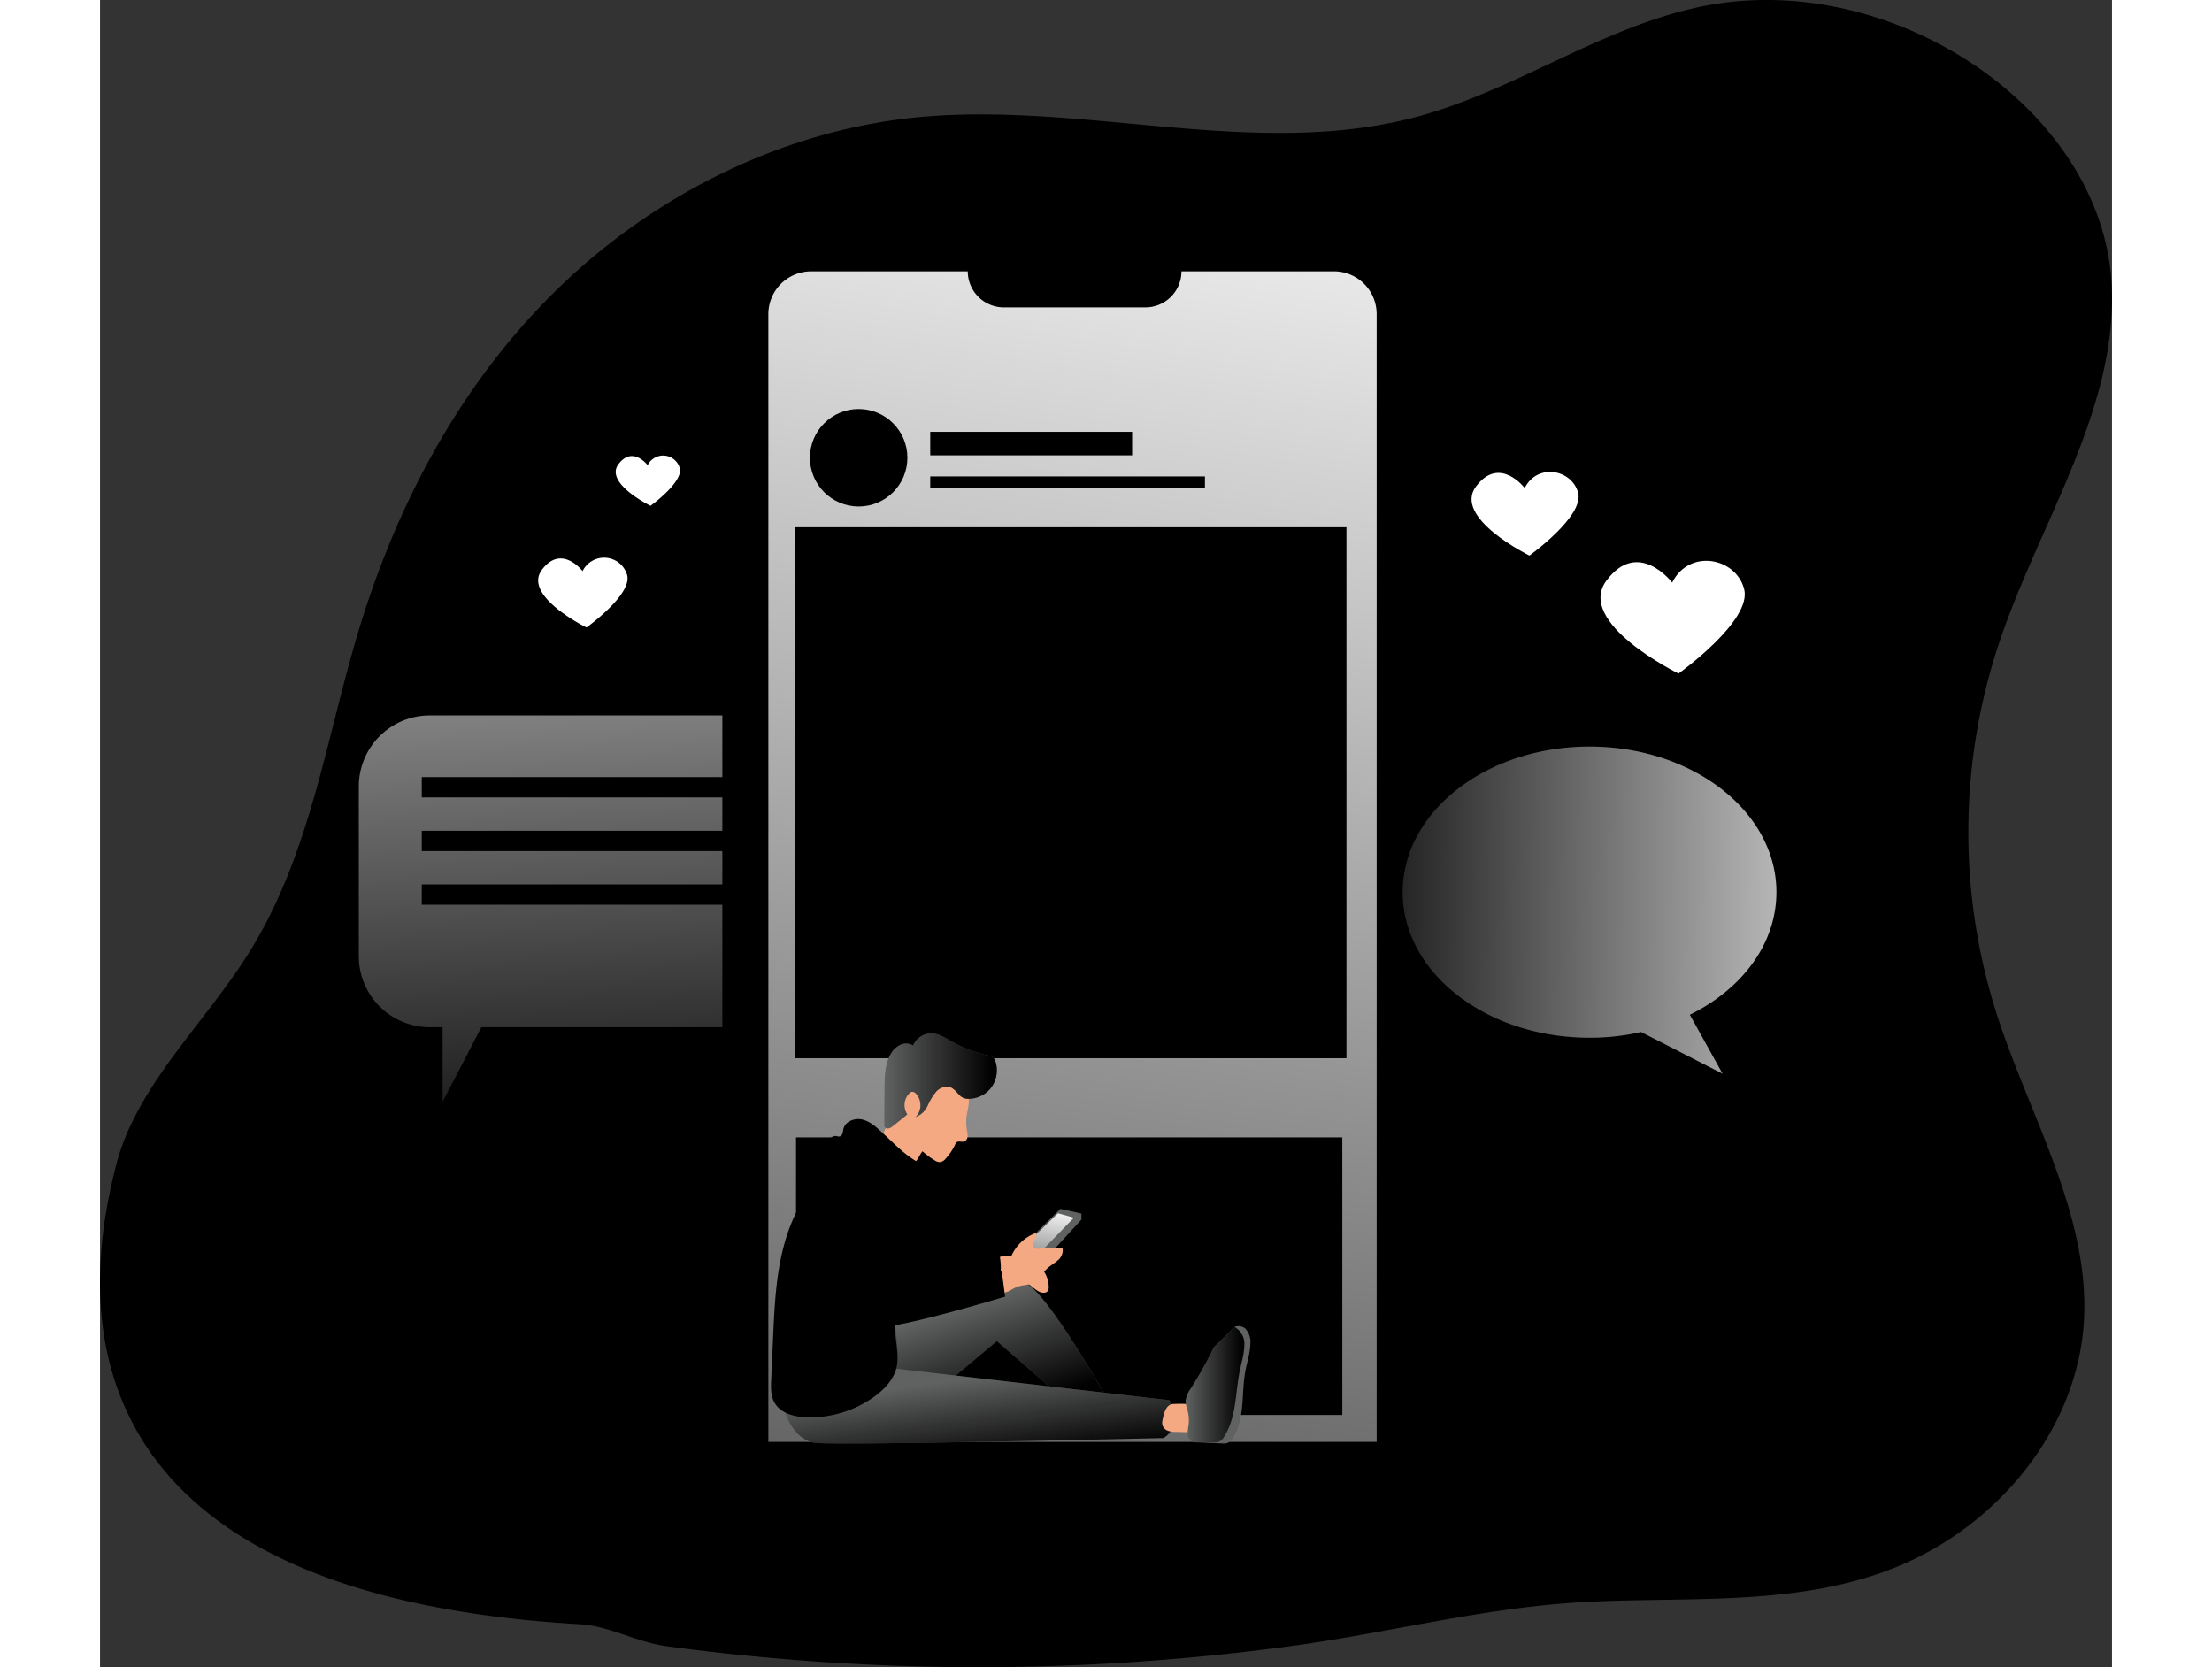 <svg id="Layer_1" data-name="Layer 1" xmlns="http://www.w3.org/2000/svg" xmlns:xlink="http://www.w3.org/1999/xlink" viewBox="0 0 606.82 502.83" width="406" height="306" class="illustration styles_illustrationTablet__1DWOa"><rect x="0" y="0" width="606.82" height="502.83" fill="#333333" stroke="none"/><defs><linearGradient id="linear-gradient" x1="-791.14" y1="373.56" x2="-777.51" y2="46.42" gradientTransform="matrix(-1, 0, 0, 1, -607.15, 0)" gradientUnits="userSpaceOnUse"><stop offset="0" stop-color="#fff" stop-opacity="0"></stop><stop offset="0.95" stop-color="#fff"></stop></linearGradient><linearGradient id="linear-gradient-2" x1="293.03" y1="371.65" x2="225.47" y2="1827.95" gradientUnits="userSpaceOnUse"><stop offset="0" stop-color="#010101" stop-opacity="0"></stop><stop offset="0.95" stop-color="#010101"></stop></linearGradient><linearGradient id="linear-gradient-3" x1="242.97" y1="739.91" x2="369.96" y2="-27.54" gradientTransform="matrix(1, 0, 0, 1, 0, 0)" xlink:href="#linear-gradient"></linearGradient><linearGradient id="linear-gradient-4" x1="284.96" y1="386.78" x2="288.97" y2="362.54" gradientTransform="matrix(1, 0, 0, 1, 0, 0)" xlink:href="#linear-gradient"></linearGradient><linearGradient id="linear-gradient-5" x1="285.34" y1="398.18" x2="296.39" y2="432.17" xlink:href="#linear-gradient-2"></linearGradient><linearGradient id="linear-gradient-6" x1="291.73" y1="418.95" x2="295.27" y2="446.48" xlink:href="#linear-gradient-2"></linearGradient><linearGradient id="linear-gradient-7" x1="286.48" y1="371.03" x2="255" y2="447.14" xlink:href="#linear-gradient-2"></linearGradient><linearGradient id="linear-gradient-8" x1="264.37" y1="329.3" x2="298.32" y2="329.3" xlink:href="#linear-gradient-2"></linearGradient><linearGradient id="linear-gradient-9" x1="241.17" y1="401.97" x2="372.98" y2="360.54" xlink:href="#linear-gradient-2"></linearGradient><linearGradient id="linear-gradient-10" x1="355.27" y1="420.96" x2="372.99" y2="420.96" xlink:href="#linear-gradient-2"></linearGradient><linearGradient id="linear-gradient-11" x1="258.77" y1="362.13" x2="252.36" y2="300.67" xlink:href="#linear-gradient-2"></linearGradient><linearGradient id="linear-gradient-12" x1="256.76" y1="349.41" x2="266.87" y2="312.3" xlink:href="#linear-gradient-2"></linearGradient><linearGradient id="linear-gradient-13" x1="252.93" y1="353.19" x2="260.92" y2="323.85" xlink:href="#linear-gradient-2"></linearGradient><linearGradient id="linear-gradient-14" x1="-838.19" y1="276.97" x2="-1048.38" y2="278.64" gradientTransform="matrix(-1, 0, 0, 1, -446.9, 0)" xlink:href="#linear-gradient"></linearGradient></defs><title>Social Media 3</title><path d="M172.65,493.17c8.79.51,16.88,5.38,26.14,6.63a701.31,701.31,0,0,0,187.86,0c29.29-3.95,57.81-11.47,87.31-13.24,30.27-1.83,61.63,1.29,90.79-8.81,34.85-12.08,60.08-43.71,61.49-77.1,1.35-31.84-16.77-61.38-26.5-92a180.09,180.09,0,0,1,.89-111.52c12.15-36.3,36.12-70.88,33.87-108.71C631.35,35.48,566.9-7.19,509.39,5.56,479.27,12.23,454,30.92,424.22,38.71c-48.37,12.67-100.34-5-150.42,0C231.26,43.05,192.08,64,163.62,92.62S116.79,157,105.69,193.94C95.9,226.56,91.2,261.06,72.8,290.55,59.32,312.14,38.65,330.84,32.61,355,25.53,383.31,4.52,483.51,172.65,493.17Z" transform="translate(-27.83 -3.29)" fill="hsl(250, 69%, 61%)" opacity="0.24" style="isolation: isolate;"></path><path d="M105.88,240.48v51.2A21.41,21.41,0,0,0,127.3,313.1h3.85v22.51l11.69-22.51h88.89a21.42,21.42,0,0,0,21.42-21.42v-51.2a21.41,21.41,0,0,0-21.42-21.42H127.3A21.41,21.41,0,0,0,105.88,240.48Z" transform="translate(-27.83 -3.29)" fill="hsl(250, 69%, 61%)"></path><path d="M105.88,240.48v51.2A21.41,21.41,0,0,0,127.3,313.1h3.85v22.51l11.69-22.51h88.89a21.42,21.42,0,0,0,21.42-21.42v-51.2a21.41,21.41,0,0,0-21.42-21.42H127.3A21.41,21.41,0,0,0,105.88,240.48Z" transform="translate(-27.83 -3.29)" fill="url(#linear-gradient)"></path><rect x="124.86" y="237.65" width="109.73" height="6.13" transform="translate(331.63 478.15) rotate(-180)" fill="hsl(250, 69%, 61%)"></rect><rect x="124.86" y="253.84" width="109.73" height="6.13" transform="translate(331.63 510.53) rotate(-180)" fill="hsl(250, 69%, 61%)"></rect><rect x="124.86" y="270.03" width="109.73" height="6.13" transform="translate(331.63 542.9) rotate(-180)" fill="hsl(250, 69%, 61%)"></rect><ellipse cx="288.92" cy="460.17" rx="166.4" ry="27.52" fill="url(#linear-gradient-2)"></ellipse><rect x="187.7" y="60.1" width="212.22" height="409.95" rx="31.11" fill="hsl(250, 69%, 61%)"></rect><path d="M412.87,98V438.17H229.4V98a12.91,12.91,0,0,1,12.87-12.87h47.28A10.89,10.89,0,0,0,300.43,96h42.65A10.89,10.89,0,0,0,354,85.12h46A12.89,12.89,0,0,1,412.87,98Z" transform="translate(-27.83 -3.29)" fill="url(#linear-gradient-3)"></path><rect x="209.92" y="343.04" width="164.76" height="83.71" fill="hsl(250, 69%, 61%)" opacity="0.24" style="isolation: isolate;"></rect><rect x="209.53" y="159.02" width="166.4" height="160.14" fill="hsl(250, 69%, 61%)" opacity="0.51" style="isolation: isolate;"></rect><polygon points="280.21 373.93 289.66 364.59 296 366.02 296 367.83 286.03 378.7 277.62 379.09 280.21 373.93" fill="#606161"></polygon><polygon points="288.93 365.93 293.74 367.26 284.61 376.65 281.1 376.68 281.69 372.98 288.93 365.93" fill="url(#linear-gradient-4)"></polygon><path d="M263.4,404.15s36.39-16.74,43.29-14.06,25.3,35.8,25.3,35.8L319,425.63l-20.7-17.86-17.6,14.75L255.12,421Z" transform="translate(-27.83 -3.29)" fill="#606161"></path><path d="M263.4,404.15s36.39-16.74,43.29-14.06,25.3,35.8,25.3,35.8L319,425.63l-20.7-17.86-17.6,14.75L255.12,421Z" transform="translate(-27.83 -3.29)" fill="url(#linear-gradient-5)"></path><path d="M234.41,429.12s2.46,8.41,9.06,9.32S348.55,437,348.55,437a6.29,6.29,0,0,0,3.1-4.4c.78-3.37-1.29-7-1.29-7l-82.42-9.53Z" transform="translate(-27.83 -3.29)" fill="#606161"></path><path d="M234.41,429.12s2.46,8.41,9.06,9.32S348.55,437,348.55,437a6.29,6.29,0,0,0,3.1-4.4c.78-3.37-1.29-7-1.29-7l-82.42-9.53Z" transform="translate(-27.83 -3.29)" fill="url(#linear-gradient-6)"></path><path d="M302.35,382.11a14.86,14.86,0,0,1,7.91,2.41,8.38,8.38,0,0,1,3.7,7.11,1.8,1.8,0,0,1-.37,1.13,1.53,1.53,0,0,1-1.09.42c-2.23.07-3.65-2.53-5.81-3.09-1.39-.36-2.85.18-4.28.09a5,5,0,0,1-4.06-2.69,4.83,4.83,0,0,1-.1-4.15C299.06,381.94,300.86,382,302.35,382.11Z" transform="translate(-27.83 -3.29)" fill="#f4a982"></path><path d="M278.89,381.46a1,1,0,0,0,.24.73,1,1,0,0,0,.7.16l19.32-.38a18.84,18.84,0,0,1,.07,7.06,2.09,2.09,0,0,1-.41,1.06,2.3,2.3,0,0,1-1.47.56,126.09,126.09,0,0,0-24,5.52,4.64,4.64,0,0,1-2.5.38c-1.58-.35-2.3-2.17-2.63-3.75-1.11-5.33-.7-10.85-1.33-16.26-.31-2.63-.84-5.42.25-7.84,1-2.24,8.2-7.76,9.72-4.2,1,2.36.93,5.91,1.23,8.45Q278.62,377.19,278.89,381.46Z" transform="translate(-27.83 -3.29)" fill="hsl(250, 69%, 61%)"></path><path d="M278.89,381.46a1,1,0,0,0,.24.73,1,1,0,0,0,.7.16l19.32-.38a18.84,18.84,0,0,1,.07,7.06,2.09,2.09,0,0,1-.41,1.06,2.3,2.3,0,0,1-1.47.56,126.09,126.09,0,0,0-24,5.52,4.64,4.64,0,0,1-2.5.38c-1.58-.35-2.3-2.17-2.63-3.75-1.11-5.33-.7-10.85-1.33-16.26-.31-2.63-.84-5.42.25-7.84,1-2.24,8.2-7.76,9.72-4.2,1,2.36.93,5.91,1.23,8.45Q278.62,377.19,278.89,381.46Z" transform="translate(-27.83 -3.29)" fill="url(#linear-gradient-7)"></path><path d="M302.64,382.25a13,13,0,0,1,7.48-7.11c.78,1.34-1.71,3.2-.65,4.34a1.94,1.94,0,0,0,1.55.38l6.4-.27a.79.79,0,0,1,.57.12.72.72,0,0,1,.2.45,4,4,0,0,1-1.58,3.34c-1,.85-2.12,1.47-3.06,2.34-1.53,1.41-2.5,3.49-4.38,4.4-1.42.69-3.1.58-4.58,1.11-1.82.66-3.52,2.32-5.38,1.76-.89-.26.11-5.51.56-6.11A20.24,20.24,0,0,0,302.64,382.25Z" transform="translate(-27.83 -3.29)" fill="#f4a982"></path><path d="M275.89,350.53a25.22,25.22,0,0,0,3.64,2.7,2.84,2.84,0,0,0,1.68.55,2.79,2.79,0,0,0,1.7-1.07,16.63,16.63,0,0,0,2.84-4.25,1.72,1.72,0,0,1,.39-.62c.6-.53,1.57,0,2.33-.28a1.62,1.62,0,0,0,1-1.36,5.51,5.51,0,0,0-.13-1.76,15.38,15.38,0,0,1-.22-3.95c.21-2.11,1.05-4.21.62-6.28a9.31,9.31,0,0,0-3-4.57,12.42,12.42,0,0,0-3.32-2.45,11.87,11.87,0,0,0-4.62-.88,9.16,9.16,0,0,0-5.56,1.19c-1.55,1.08-2.41,2.88-3.2,4.6l-6.73,14.66A2.54,2.54,0,0,0,263,348a2.14,2.14,0,0,0,.48,1,15.06,15.06,0,0,0,5.19,4.59c1.16.62,3.21,1.47,4.48.67S275,351.55,275.89,350.53Z" transform="translate(-27.83 -3.29)" fill="#f4a982"></path><path d="M296.17,331.84a8.69,8.69,0,0,0,1.74-8.34,2.83,2.83,0,0,0-.7-1.24,3.54,3.54,0,0,0-1.6-.64,40.2,40.2,0,0,1-10.93-4.24c-1.91-1.09-3.85-2.37-6-2.44a6,6,0,0,0-5.61,3.67,4,4,0,0,0-3.76-.25,6.5,6.5,0,0,0-2.87,2.6c-1.86,3-1.94,6.68-2,10.18l-.07,11.34a1.61,1.61,0,0,0,.08.62,1.09,1.09,0,0,0,1.24.53,3.09,3.09,0,0,0,1.26-.7c1.47-1.16,2.92-2.34,4.37-3.53a5.06,5.06,0,0,1,.62-6.38,1.5,1.5,0,0,1,.73-.44,1.55,1.55,0,0,1,1.27.57,5.15,5.15,0,0,1-.13,7.06,6.55,6.55,0,0,0,3.63-3.43,18.65,18.65,0,0,1,2.68-4.36c1.2-1.22,3.19-1.9,4.64-1,2,1.23,2.29,3.28,5,3.28A8.71,8.71,0,0,0,296.17,331.84Z" transform="translate(-27.83 -3.29)" fill="#606161"></path><path d="M296.17,331.84a8.69,8.69,0,0,0,1.74-8.34,2.83,2.83,0,0,0-.7-1.24,3.54,3.54,0,0,0-1.6-.64,40.2,40.2,0,0,1-10.93-4.24c-1.91-1.09-3.85-2.37-6-2.44a6,6,0,0,0-5.61,3.67,4,4,0,0,0-3.76-.25,6.5,6.5,0,0,0-2.87,2.6c-1.86,3-1.94,6.68-2,10.18l-.07,11.34a1.61,1.61,0,0,0,.08.62,1.09,1.09,0,0,0,1.24.53,3.09,3.09,0,0,0,1.26-.7c1.47-1.16,2.92-2.34,4.37-3.53a5.06,5.06,0,0,1,.62-6.38,1.5,1.5,0,0,1,.73-.44,1.55,1.55,0,0,1,1.27.57,5.15,5.15,0,0,1-.13,7.06,6.55,6.55,0,0,0,3.63-3.43,18.65,18.65,0,0,1,2.68-4.36c1.2-1.22,3.19-1.9,4.64-1,2,1.23,2.29,3.28,5,3.28A8.71,8.71,0,0,0,296.17,331.84Z" transform="translate(-27.83 -3.29)" fill="url(#linear-gradient-8)"></path><path d="M267.85,407.12c.34,3,.88,6.06.09,9-.91,3.34-3.46,6.09-6.35,8.24a33.39,33.39,0,0,1-19.84,6.41c-3.95,0-8.38-1-10.36-4.23-1.31-2.11-1.24-4.7-1.13-7.14l.57-12.7c.41-9.22.84-18.51,3.19-27.47s6.81-17.67,14.16-23.85a22,22,0,0,1,8.17-4.58c11.33-3.11,23.75,3.84,19.74,15.28C271.17,380.11,266.13,391.91,267.85,407.12Z" transform="translate(-27.83 -3.29)" fill="hsl(250, 69%, 61%)"></path><path d="M250.89,406.38c.17,1-.36,3.58.18,4.45,1.3,2.06,2.33,17.48,4.7,16.89s9.82-8.49,11.73-10c1.66-1.32.6-13.16,0-15.21a7.36,7.36,0,0,0-1.48-2.3c-2.35-3-2.94-7.06-3-10.89s.32-7.72-.4-11.48c-.76-4-3.24-8.5-7.52-9.39-5.65-1.16-5.72,1.78-4.58,5.65C253.56,384.4,249.15,395.79,250.89,406.38Z" transform="translate(-27.83 -3.29)" fill="url(#linear-gradient-9)"></path><path d="M357.85,427.54a4,4,0,0,1,.91,2.81,8.77,8.77,0,0,1-.07,2.4,3.11,3.11,0,0,1-1.24,2,4.7,4.7,0,0,1-2.63.46l-2.37-.06a7.82,7.82,0,0,1-2.41-.3,2.65,2.65,0,0,1-1.73-1.58,3.34,3.34,0,0,1,0-1.8c.44-2,1-4.73,3.37-4.75C353.31,426.69,356.64,426.43,357.85,427.54Z" transform="translate(-27.83 -3.29)" fill="#f4a982"></path><path d="M363.78,409.58a120.63,120.63,0,0,1-7,12.53,7.67,7.67,0,0,0-1.55,3.83,11,11,0,0,0,.6,2.75,11.62,11.62,0,0,1,.31,4.47,14.73,14.73,0,0,0-.27,2.56,2.68,2.68,0,0,0,1.13,2.2,3.62,3.62,0,0,0,1.82.39l7.53.32a4.19,4.19,0,0,0,1.37-.09,3.67,3.67,0,0,0,1.93-1.78c3.55-5.8,2.38-13.2,3.61-19.89.51-2.77,1.45-5.49,1.52-8.31a5.85,5.85,0,0,0-1.53-4.56c-1.24-1.1-3.55-1-4.25.49" transform="translate(-27.83 -3.29)" fill="#606161"></path><path d="M363.78,409.58a120.63,120.63,0,0,1-7,12.53,7.67,7.67,0,0,0-1.55,3.83,11,11,0,0,0,.6,2.75,11.62,11.62,0,0,1,.31,4.47,14.73,14.73,0,0,0-.27,2.56,2.68,2.68,0,0,0,1.13,2.2,3.62,3.62,0,0,0,1.82.39c2.51.11,2.33-.09,4.84,0a4.48,4.48,0,0,0,1.37-.1,3.67,3.67,0,0,0,1.93-1.78c3.55-5.8,3.24-12.26,4.47-18.95.51-2.77,1.45-5.49,1.52-8.31a5.84,5.84,0,0,0-1.53-4.56c-1.24-1.11-1.72-1.64-2.42-.14" transform="translate(-27.83 -3.29)" fill="url(#linear-gradient-10)"></path><path d="M251.15,368.52s-.17-11,9.66-11.91S272.2,366.1,271.86,369s1.55,19.49,1.55,19.49l26.4-1.72,1,7.59s-37.09,11.21-39.16,8.8S257,396.12,251.15,368.52Z" transform="translate(-27.83 -3.29)" fill="hsl(250, 69%, 61%)"></path><path d="M240.86,363.76s6.88.62,11.36-1.46,16.55-4.43,20.16-3.51c4.3,1.1,3.91-2,3.91-2l-16.77-5.2s-14.7,5.73-15.95,8.13A22.9,22.9,0,0,1,240.86,363.76Z" transform="translate(-27.83 -3.29)" fill="url(#linear-gradient-11)"></path><path d="M263.57,344.71c-1.73-1.6-3.57-3.26-5.87-3.78s-5.15.59-5.66,2.89c-.19.83-.21,1.92-1,2.19-.5.17-1-.12-1.56-.1a2.15,2.15,0,0,0-1.74,1.39c-.33.72-.45,1.51-.78,2.22-.82,1.81-2.74,2.78-4.24,4.08s-2.66,3.6-1.46,5.18,3.36,1.18,5.13.7c4.41-1.2,8.74-2.8,13.26-3.51s9.37-.46,13.32,1.84c4.34,2.54,4.22-2.47,1.14-4.25C270.11,351.26,267,347.83,263.57,344.71Z" transform="translate(-27.83 -3.29)" fill="hsl(250, 69%, 61%)"></path><path d="M262.68,350.25a9.36,9.36,0,0,1-3.23-1.05,65.75,65.75,0,0,0-6.9-2.7.94.94,0,0,1-.36-.18.83.83,0,0,1-.22-.47c-.2-1,.08-2.88,1.26-3.05.93-.14,2.73,1.2,3.49,1.67A19.34,19.34,0,0,1,262.68,350.25Z" transform="translate(-27.83 -3.29)" fill="url(#linear-gradient-12)"></path><path d="M260.07,352c-1.14-.07-1.72,1.25-7.67.08-2.42-.48-2.27-.11-4.62-.88a.94.94,0,0,1-.36-.18.83.83,0,0,1-.22-.47c-.2-.95.08-2.88,1.26-3.05.93-.14,2.73,1.2,3.49,1.67C254.32,350.67,255.69,351.87,260.07,352Z" transform="translate(-27.83 -3.29)" fill="url(#linear-gradient-13)"></path><circle cx="228.81" cy="138.06" r="14.7" fill="hsl(250, 69%, 61%)" opacity="0.24" style="isolation: isolate;"></circle><rect x="250.4" y="130.24" width="60.89" height="7.09" fill="hsl(250, 69%, 61%)" opacity="0.51" style="isolation: isolate;"></rect><rect x="250.4" y="143.69" width="82.85" height="3.54" fill="hsl(250, 69%, 61%)" opacity="0.24" style="isolation: isolate;"></rect><path d="M422,273c0,24.25,25.24,43.89,56.36,43.89a68.47,68.47,0,0,0,15.54-1.73l24.6,12.59L508.58,310c15.71-7.74,26.11-21.37,26.11-37,0-24.26-25.24-43.89-56.37-43.89S422,248.75,422,273Z" transform="translate(-27.83 -3.29)" fill="hsl(250, 69%, 61%)"></path><path d="M420.71,272.38c0,24.26,25.24,43.89,56.36,43.89a68.47,68.47,0,0,0,15.54-1.73l24.6,12.59-9.88-17.79c15.71-7.74,26.11-21.36,26.11-37,0-24.25-25.24-43.89-56.37-43.89S420.71,248.13,420.71,272.38Z" transform="translate(-27.83 -3.29)" fill="url(#linear-gradient-14)"></path><path d="M457.52,150.48s-7.58-9.94-14.68-.47,16.1,20.84,16.1,20.84,16.58-11.84,14.69-18.94S461.31,142.91,457.52,150.48Z" transform="translate(-27.83 -3.29)" fill="#fff"></path><path d="M173.37,175.54s-6.33-8.31-12.26-.4,13.45,17.4,13.45,17.4,13.83-9.89,12.25-15.82A7.23,7.23,0,0,0,173.37,175.54Z" transform="translate(-27.83 -3.29)" fill="#fff"></path><path d="M502,179s-10.21-13.4-19.79-.64,21.7,28.08,21.7,28.08,22.34-15.95,19.79-25.52S507.06,168.76,502,179Z" transform="translate(-27.83 -3.29)" fill="#fff"></path><path d="M193,143.6s-4.55-6-8.82-.28,9.68,12.52,9.68,12.52,9.95-7.12,8.82-11.38A5.21,5.21,0,0,0,193,143.6Z" transform="translate(-27.83 -3.29)" fill="#fff"></path></svg>